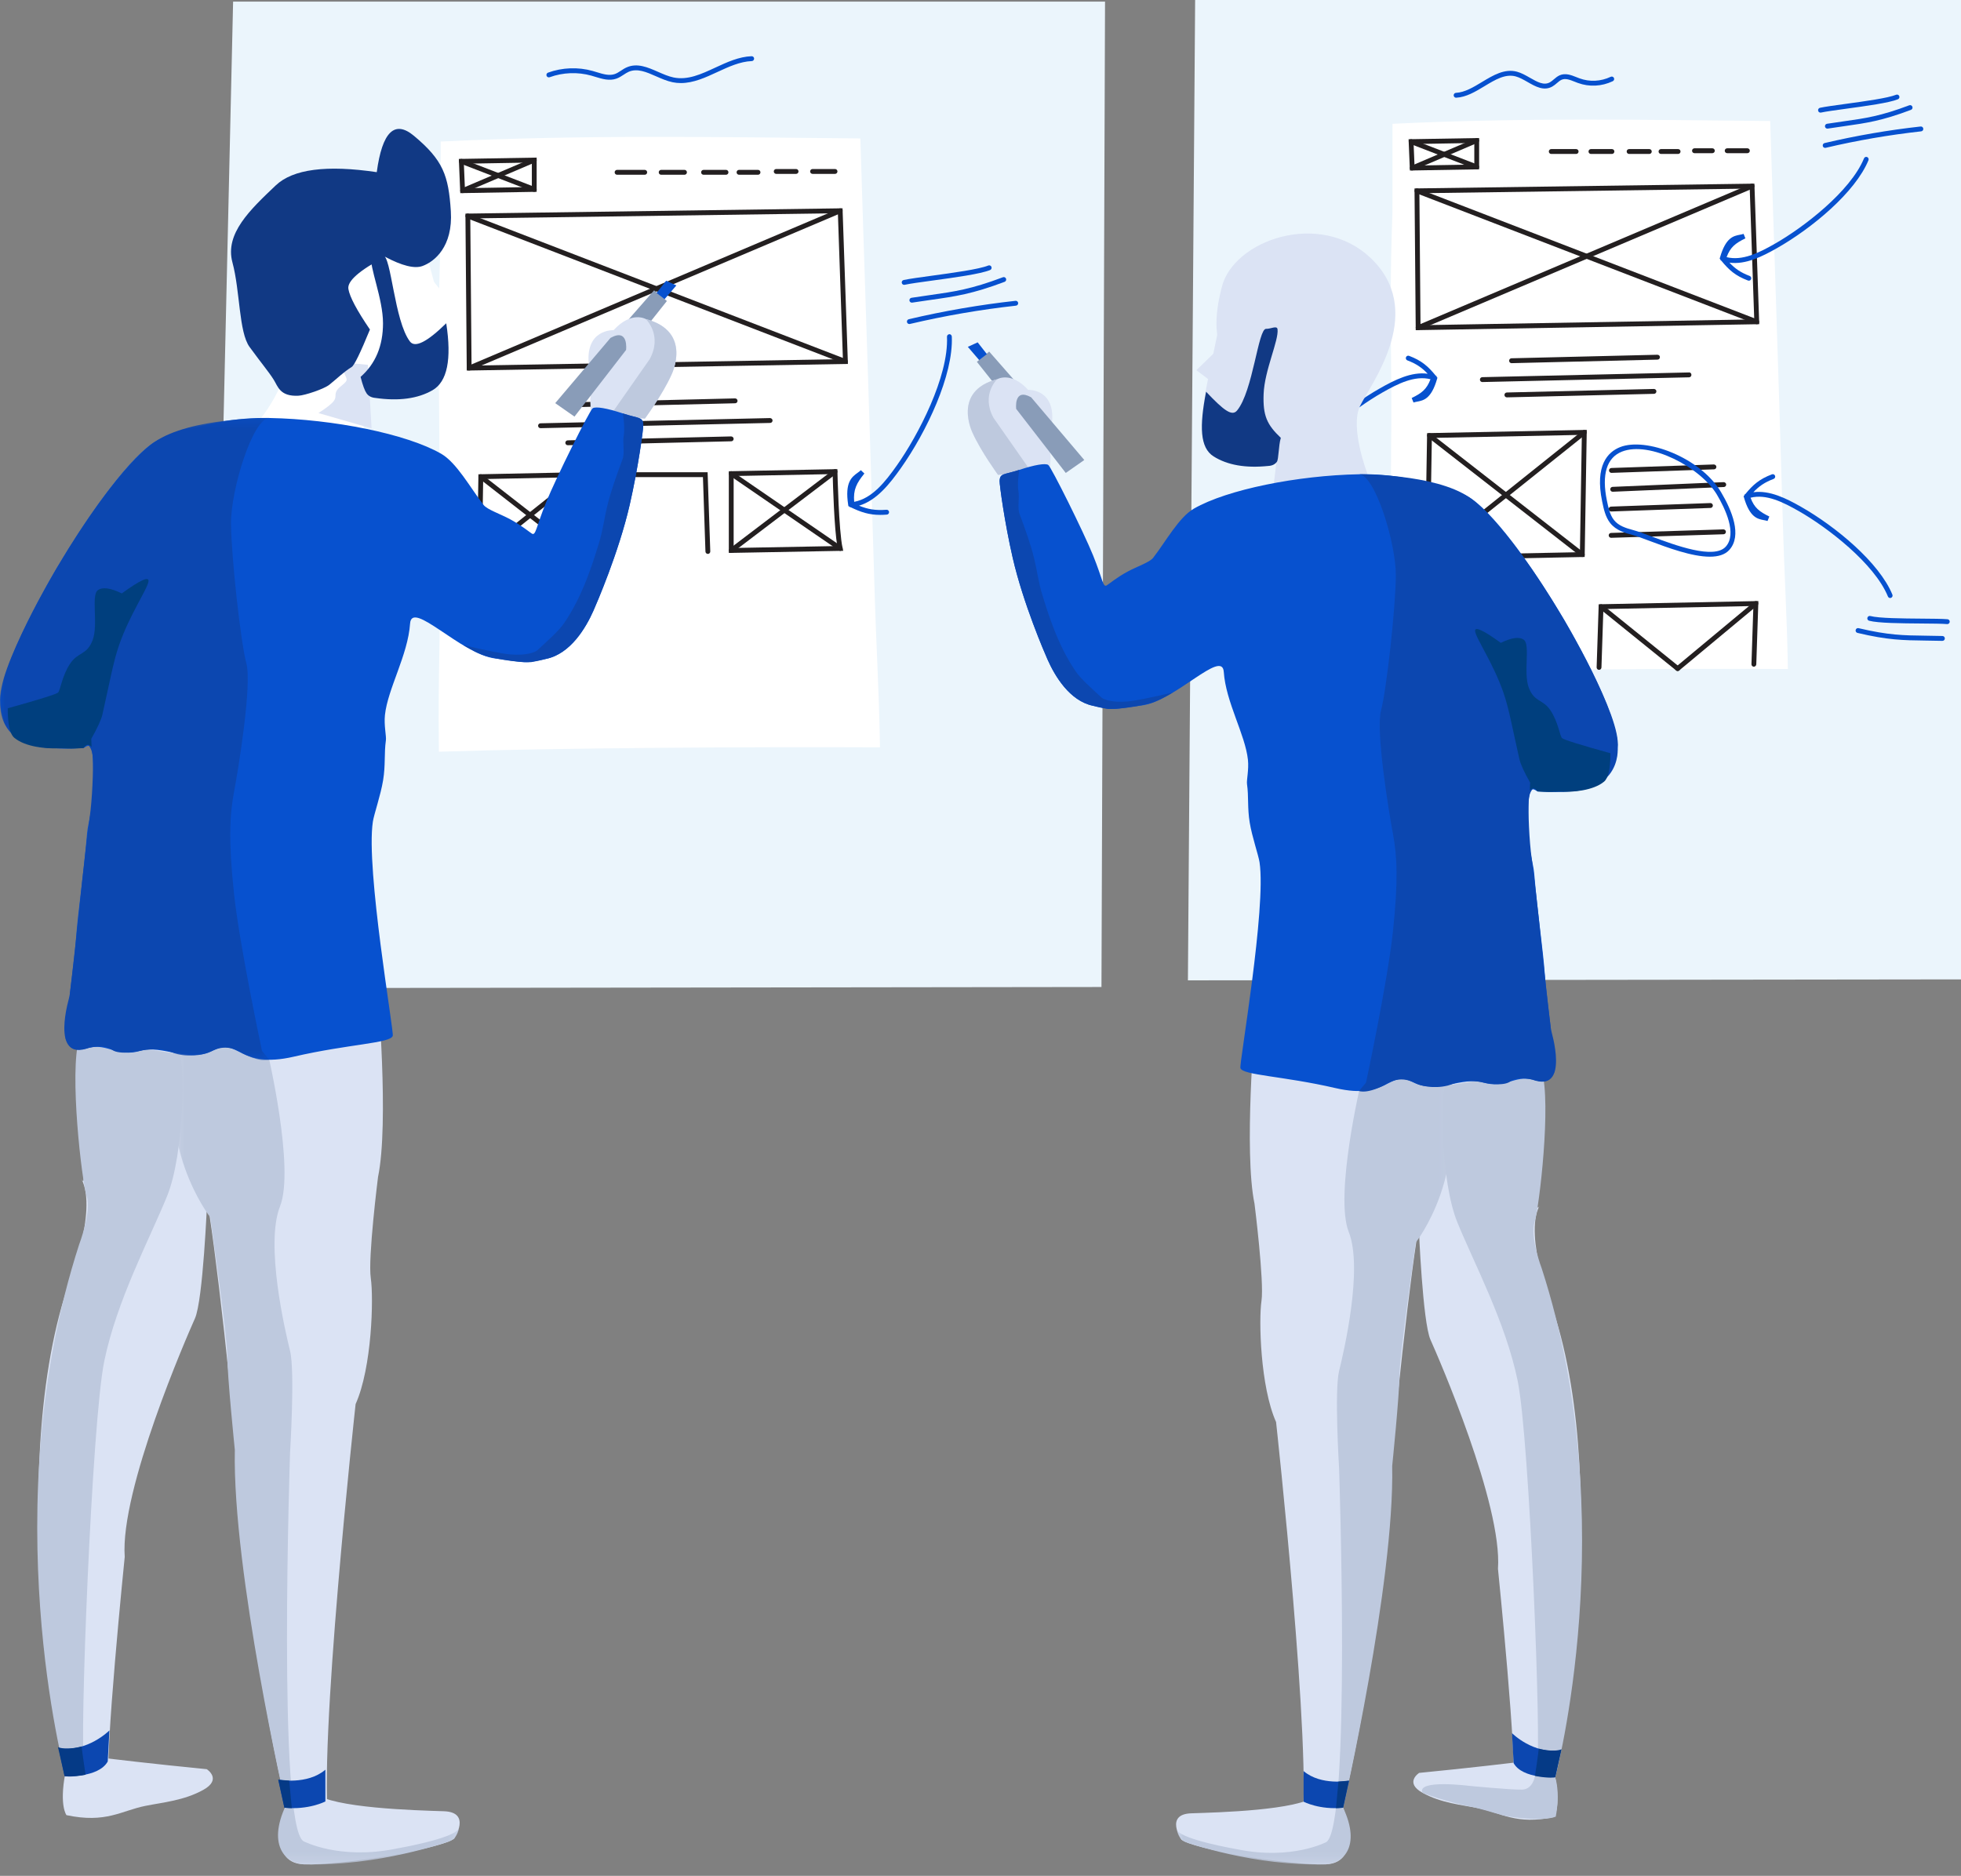 <svg width="208" height="199" viewBox="0 0 208 199" fill="none" xmlns="http://www.w3.org/2000/svg">
<rect x="0" y="0" width="208" height="199" fill="#808080" stroke="none"/>
<path fill-rule="evenodd" clip-rule="evenodd" d="M126.766 0L126 104L215 103.889L213.501 0.001L126.766 0Z" fill="#EBF5FC"/>
<path fill-rule="evenodd" clip-rule="evenodd" d="M147.694 22.497C147.47 28.986 147.488 31.883 147.57 40.894C147.622 46.495 147.461 50.063 147.57 55.662C147.694 62.044 147.446 62.17 147.529 71.389C159.432 71.01 177.73 70.917 189.638 70.972C189.533 64.934 189.308 62.545 189.06 54.035C188.56 36.836 188.18 26.342 187.763 12.838C174.075 12.709 161.374 12.474 147.701 13.134L147.694 22.497Z" fill="white"/>
<path fill-rule="evenodd" clip-rule="evenodd" d="M149.94 15.279L150.036 17.562L156.377 17.452V15.169L149.94 15.279ZM149.546 18.089L149.406 14.771L156.888 14.643V17.961L149.546 18.089Z" fill="#231F20"/>
<path fill-rule="evenodd" clip-rule="evenodd" d="M156.633 17.965C156.603 17.965 156.572 17.959 156.542 17.948L149.583 15.266C149.451 15.216 149.385 15.066 149.435 14.933C149.485 14.799 149.633 14.731 149.765 14.783L156.724 17.465C156.856 17.515 156.922 17.665 156.872 17.798C156.833 17.902 156.736 17.965 156.633 17.965Z" fill="#231F20"/>
<path fill-rule="evenodd" clip-rule="evenodd" d="M149.791 18.086C149.691 18.086 149.597 18.027 149.556 17.927C149.5 17.796 149.561 17.644 149.692 17.588L156.532 14.669C156.663 14.614 156.813 14.674 156.868 14.806C156.923 14.938 156.862 15.09 156.732 15.145L149.89 18.065C149.858 18.079 149.824 18.086 149.791 18.086Z" fill="#231F20"/>
<path fill-rule="evenodd" clip-rule="evenodd" d="M167.18 16.332H164.537C164.396 16.332 164.281 16.216 164.281 16.073C164.281 15.93 164.396 15.815 164.537 15.815H167.18C167.321 15.815 167.435 15.93 167.435 16.073C167.435 16.216 167.321 16.332 167.18 16.332Z" fill="#231F20"/>
<path fill-rule="evenodd" clip-rule="evenodd" d="M170.977 16.332H168.748C168.606 16.332 168.492 16.216 168.492 16.073C168.492 15.93 168.606 15.815 168.748 15.815H170.977C171.119 15.815 171.233 15.93 171.233 16.073C171.233 16.216 171.119 16.332 170.977 16.332Z" fill="#231F20"/>
<path fill-rule="evenodd" clip-rule="evenodd" d="M174.942 16.332H172.795C172.654 16.332 172.539 16.216 172.539 16.073C172.539 15.93 172.654 15.815 172.795 15.815H174.942C175.083 15.815 175.198 15.93 175.198 16.073C175.198 16.216 175.083 16.332 174.942 16.332Z" fill="#231F20"/>
<path fill-rule="evenodd" clip-rule="evenodd" d="M177.994 16.332H176.178C176.037 16.332 175.922 16.216 175.922 16.073C175.922 15.93 176.037 15.815 176.178 15.815H177.994C178.136 15.815 178.25 15.93 178.25 16.073C178.25 16.216 178.136 16.332 177.994 16.332Z" fill="#231F20"/>
<path fill-rule="evenodd" clip-rule="evenodd" d="M181.628 16.25H179.729C179.587 16.25 179.473 16.134 179.473 15.991C179.473 15.848 179.587 15.732 179.729 15.732H181.628C181.769 15.732 181.884 15.848 181.884 15.991C181.884 16.134 181.769 16.25 181.628 16.25Z" fill="#231F20"/>
<path fill-rule="evenodd" clip-rule="evenodd" d="M185.344 16.25H183.197C183.056 16.25 182.941 16.134 182.941 15.991C182.941 15.848 183.056 15.732 183.197 15.732H185.344C185.485 15.732 185.6 15.848 185.6 15.991C185.6 16.134 185.485 16.25 185.344 16.25Z" fill="#231F20"/>
<path fill-rule="evenodd" clip-rule="evenodd" d="M150.552 20.5L150.671 34.499L186.069 33.883L185.591 20.007L150.552 20.5ZM150.164 35.026L150.035 19.99L186.086 19.482L186.599 34.391L150.164 35.026Z" fill="#231F20"/>
<path fill-rule="evenodd" clip-rule="evenodd" d="M150.416 35.021C150.316 35.021 150.221 34.962 150.18 34.862C150.125 34.73 150.187 34.579 150.317 34.524L185.738 19.506C185.868 19.451 186.019 19.513 186.073 19.645C186.128 19.776 186.066 19.928 185.936 19.983L150.515 35.001C150.483 35.014 150.449 35.021 150.416 35.021Z" fill="#231F20"/>
<path fill-rule="evenodd" clip-rule="evenodd" d="M186.335 34.397C186.305 34.397 186.274 34.391 186.244 34.38L150.204 20.488C150.072 20.438 150.005 20.288 150.056 20.155C150.106 20.021 150.255 19.955 150.386 20.005L186.427 33.897C186.559 33.947 186.625 34.097 186.574 34.23C186.536 34.334 186.438 34.397 186.335 34.397Z" fill="#231F20"/>
<path fill-rule="evenodd" clip-rule="evenodd" d="M160.326 38.526C160.188 38.526 160.074 38.414 160.07 38.273C160.067 38.13 160.179 38.012 160.32 38.008L175.801 37.633C175.96 37.641 176.06 37.742 176.064 37.886C176.067 38.028 175.955 38.147 175.814 38.15L160.332 38.526H160.326Z" fill="#231F20"/>
<path fill-rule="evenodd" clip-rule="evenodd" d="M157.229 40.529C157.09 40.529 156.976 40.416 156.973 40.276C156.97 40.133 157.081 40.015 157.223 40.011L179.144 39.511C179.303 39.497 179.403 39.621 179.406 39.764C179.409 39.907 179.297 40.025 179.155 40.028L157.234 40.529H157.229Z" fill="#231F20"/>
<path fill-rule="evenodd" clip-rule="evenodd" d="M159.83 42.154C159.692 42.154 159.578 42.043 159.574 41.902C159.571 41.759 159.683 41.641 159.824 41.637L175.429 41.262C175.572 41.266 175.688 41.371 175.691 41.515C175.694 41.657 175.583 41.776 175.441 41.779L159.836 42.154H159.83Z" fill="#231F20"/>
<path fill-rule="evenodd" clip-rule="evenodd" d="M170.924 50.164C170.786 50.164 170.673 50.054 170.668 49.914C170.663 49.772 170.774 49.652 170.915 49.647L181.789 49.272C181.927 49.282 182.048 49.379 182.053 49.522C182.058 49.664 181.948 49.784 181.807 49.789L170.933 50.164H170.924Z" fill="#231F20"/>
<path fill-rule="evenodd" clip-rule="evenodd" d="M171.053 52.166C170.916 52.166 170.803 52.058 170.797 51.919C170.791 51.776 170.901 51.655 171.042 51.649L182.827 51.148C182.965 51.153 183.088 51.253 183.094 51.396C183.1 51.539 182.99 51.66 182.849 51.666L171.063 52.166H171.053Z" fill="#231F20"/>
<path fill-rule="evenodd" clip-rule="evenodd" d="M153.416 67.389C153.279 67.389 153.165 67.279 153.16 67.139C153.155 66.997 153.266 66.877 153.407 66.872L164.281 66.496C164.423 66.496 164.54 66.603 164.546 66.746C164.551 66.889 164.44 67.009 164.299 67.013L153.425 67.389H153.416Z" fill="#231F20"/>
<path fill-rule="evenodd" clip-rule="evenodd" d="M153.545 69.393C153.408 69.393 153.295 69.284 153.289 69.145C153.283 69.002 153.393 68.882 153.534 68.876L165.319 68.375C165.46 68.38 165.58 68.48 165.586 68.623C165.592 68.766 165.482 68.887 165.341 68.892L153.555 69.393H153.545Z" fill="#231F20"/>
<path fill-rule="evenodd" clip-rule="evenodd" d="M170.888 54.261C170.751 54.261 170.638 54.151 170.633 54.011C170.628 53.868 170.738 53.748 170.88 53.743L181.417 53.367C181.547 53.365 181.677 53.474 181.681 53.617C181.686 53.76 181.576 53.88 181.435 53.885L170.898 54.261H170.888Z" fill="#231F20"/>
<path fill-rule="evenodd" clip-rule="evenodd" d="M170.888 57.053C170.751 57.053 170.637 56.943 170.633 56.803C170.628 56.66 170.739 56.541 170.881 56.536L182.8 56.16C182.943 56.167 183.059 56.268 183.064 56.411C183.068 56.554 182.957 56.673 182.816 56.677L170.897 57.053H170.888Z" fill="#231F20"/>
<path fill-rule="evenodd" clip-rule="evenodd" d="M151.874 46.456L151.669 58.9L167.58 58.578L167.784 46.134L151.874 46.456ZM151.148 59.428L151.371 45.949L168.305 45.605L168.083 59.085L151.148 59.428Z" fill="#231F20"/>
<path fill-rule="evenodd" clip-rule="evenodd" d="M151.409 59.423C151.333 59.423 151.258 59.389 151.207 59.325C151.12 59.213 151.139 59.05 151.249 58.961L167.885 45.667C167.996 45.579 168.157 45.598 168.245 45.709C168.333 45.821 168.314 45.984 168.203 46.073L151.567 59.367C151.52 59.405 151.464 59.423 151.409 59.423Z" fill="#231F20"/>
<path fill-rule="evenodd" clip-rule="evenodd" d="M167.832 59.09C167.778 59.09 167.722 59.072 167.676 59.036L151.467 46.407C151.355 46.32 151.334 46.157 151.42 46.043C151.507 45.932 151.667 45.91 151.779 45.997L167.989 58.627C168.1 58.713 168.121 58.876 168.035 58.99C167.985 59.055 167.909 59.09 167.832 59.09Z" fill="#231F20"/>
<path fill-rule="evenodd" clip-rule="evenodd" d="M169.608 71.061H169.599C169.458 71.056 169.347 70.937 169.352 70.794L169.573 64.105L186.508 63.762L186.286 70.479C186.281 70.622 186.147 70.728 186.022 70.728C185.88 70.724 185.77 70.604 185.774 70.462L185.978 64.29L170.068 64.612L169.863 70.811C169.858 70.951 169.745 71.061 169.608 71.061Z" fill="#231F20"/>
<path fill-rule="evenodd" clip-rule="evenodd" d="M177.948 71.184C177.873 71.184 177.8 71.152 177.749 71.089C177.66 70.979 177.676 70.816 177.785 70.725L186.077 63.827C186.186 63.735 186.347 63.752 186.437 63.862C186.527 63.972 186.511 64.135 186.402 64.226L178.11 71.125C178.062 71.165 178.005 71.184 177.948 71.184Z" fill="#231F20"/>
<path fill-rule="evenodd" clip-rule="evenodd" d="M177.949 71.183C177.893 71.183 177.836 71.164 177.789 71.127L169.659 64.56C169.548 64.47 169.53 64.308 169.619 64.196C169.706 64.085 169.868 64.067 169.978 64.156L178.108 70.722C178.219 70.812 178.237 70.975 178.149 71.086C178.098 71.15 178.024 71.183 177.949 71.183Z" fill="#231F20"/>
<path fill-rule="evenodd" clip-rule="evenodd" d="M193.588 15.688C193.471 15.688 193.366 15.608 193.339 15.488C193.307 15.349 193.392 15.21 193.53 15.177C196.875 14.389 200.303 13.798 203.719 13.42C203.86 13.403 203.986 13.507 204.001 13.649C204.017 13.791 203.915 13.918 203.775 13.934C200.38 14.31 196.972 14.898 193.646 15.681C193.627 15.686 193.607 15.688 193.588 15.688Z" fill="#0751CF"/>
<path fill-rule="evenodd" clip-rule="evenodd" d="M193.826 13.645C193.702 13.645 193.593 13.553 193.573 13.426C193.552 13.285 193.648 13.153 193.787 13.131C194.457 13.026 195.055 12.942 195.613 12.863C197.856 12.546 199.477 12.317 202.514 11.169C202.646 11.118 202.794 11.187 202.843 11.321C202.893 11.455 202.826 11.604 202.693 11.654C199.603 12.821 197.96 13.053 195.684 13.375C195.128 13.453 194.533 13.537 193.866 13.642C193.852 13.644 193.839 13.645 193.826 13.645Z" fill="#0751CF"/>
<path fill-rule="evenodd" clip-rule="evenodd" d="M193.095 11.947C192.977 11.947 192.871 11.865 192.846 11.743C192.816 11.604 192.904 11.466 193.042 11.436C193.588 11.317 194.593 11.181 195.756 11.022C197.753 10.749 200.238 10.409 201.12 10.052C201.251 9.998 201.4 10.063 201.452 10.195C201.505 10.328 201.442 10.479 201.31 10.532C200.37 10.913 197.955 11.243 195.825 11.534C194.672 11.692 193.676 11.828 193.149 11.942C193.131 11.945 193.113 11.947 193.095 11.947Z" fill="#0751CF"/>
<path fill-rule="evenodd" clip-rule="evenodd" d="M131.838 56.347C131.7 56.347 131.586 56.236 131.582 56.096C131.579 55.953 131.69 55.834 131.831 55.83C132.509 55.812 133.112 55.804 133.675 55.797C135.94 55.77 137.576 55.75 140.733 55C140.869 54.965 141.009 55.053 141.041 55.192C141.073 55.331 140.988 55.471 140.85 55.503C137.639 56.267 135.979 56.287 133.682 56.315C133.121 56.322 132.52 56.329 131.845 56.347H131.838Z" fill="#0751CF"/>
<path fill-rule="evenodd" clip-rule="evenodd" d="M131.322 54.568C131.191 54.568 131.079 54.466 131.067 54.331C131.056 54.189 131.16 54.064 131.301 54.052C131.858 54.004 132.871 53.997 134.045 53.988C136.06 53.973 138.568 53.953 139.487 53.711C139.624 53.676 139.764 53.758 139.799 53.897C139.835 54.035 139.753 54.176 139.616 54.212C138.635 54.47 136.198 54.489 134.049 54.505C132.886 54.514 131.881 54.521 131.344 54.567C131.337 54.568 131.329 54.568 131.322 54.568Z" fill="#0751CF"/>
<path fill-rule="evenodd" clip-rule="evenodd" d="M185.499 29.777C185.469 29.777 185.439 29.772 185.409 29.761C184.071 29.256 183.386 28.645 182.57 27.646L182.486 27.618L182.504 27.564C182.498 27.557 182.492 27.549 182.487 27.543L182.402 27.438L182.44 27.308C183.049 25.185 183.883 25.027 184.552 24.901C184.685 24.875 184.814 24.852 184.939 24.809L185.132 25.287C184.075 25.8 183.534 26.211 183.138 27.28C184.814 27.698 186.577 26.814 188.246 25.864C191.26 24.149 196.268 20.32 197.711 16.801C197.764 16.669 197.915 16.605 198.045 16.661C198.175 16.715 198.237 16.867 198.184 16.999C196.786 20.407 192.183 24.217 188.497 26.315C186.941 27.201 185.166 28.096 183.439 27.863C184.02 28.482 184.62 28.911 185.588 29.276C185.721 29.326 185.788 29.475 185.738 29.609C185.7 29.713 185.603 29.777 185.499 29.777Z" fill="#0751CF"/>
<path fill-rule="evenodd" clip-rule="evenodd" d="M136.92 50.869C136.887 50.869 136.854 50.862 136.822 50.849C136.692 50.794 136.63 50.643 136.683 50.511C138.081 47.103 142.684 43.293 146.369 41.195C147.926 40.309 149.698 39.412 151.428 39.647C150.847 39.027 150.247 38.598 149.279 38.233C149.146 38.184 149.079 38.035 149.129 37.901C149.178 37.767 149.325 37.699 149.458 37.749C150.795 38.253 151.481 38.863 152.297 39.864L152.381 39.892L152.363 39.946C152.369 39.953 152.375 39.96 152.38 39.967L152.465 40.072L152.427 40.202C151.818 42.324 150.984 42.481 150.315 42.608C150.182 42.634 150.053 42.657 149.928 42.7L149.735 42.222C150.792 41.71 151.333 41.299 151.729 40.23C150.054 39.812 148.29 40.695 146.621 41.645C143.607 43.361 138.599 47.191 137.156 50.709C137.115 50.809 137.02 50.869 136.92 50.869Z" fill="#0751CF"/>
<path fill-rule="evenodd" clip-rule="evenodd" d="M206.03 67.986H206.023C205.347 67.967 204.744 67.96 204.183 67.954C201.887 67.925 200.228 67.905 197.018 67.141C196.88 67.109 196.795 66.97 196.827 66.831C196.859 66.691 196.999 66.603 197.135 66.639C200.29 67.388 201.925 67.408 204.189 67.436C204.753 67.442 205.358 67.45 206.037 67.469C206.178 67.473 206.29 67.591 206.286 67.735C206.282 67.875 206.168 67.986 206.03 67.986Z" fill="#0751CF"/>
<path fill-rule="evenodd" clip-rule="evenodd" d="M206.548 66.207C206.541 66.207 206.534 66.206 206.526 66.206C205.989 66.16 204.985 66.153 203.822 66.144C201.672 66.127 199.235 66.109 198.254 65.851C198.117 65.814 198.035 65.674 198.071 65.535C198.107 65.397 198.246 65.315 198.383 65.35C199.303 65.592 201.811 65.611 203.826 65.627C204.999 65.636 206.013 65.643 206.569 65.691C206.71 65.703 206.815 65.828 206.803 65.97C206.792 66.105 206.679 66.207 206.548 66.207Z" fill="#0751CF"/>
<path fill-rule="evenodd" clip-rule="evenodd" d="M200.486 63.439C200.386 63.439 200.291 63.379 200.25 63.279C198.807 59.761 193.799 55.931 190.785 54.216C189.116 53.265 187.351 52.383 185.677 52.8C186.073 53.869 186.614 54.28 187.671 54.793L187.478 55.271C187.353 55.228 187.223 55.204 187.091 55.179C186.421 55.052 185.588 54.894 184.979 52.773L184.941 52.642L185.026 52.537C185.031 52.53 185.037 52.523 185.043 52.517L185.025 52.462L185.109 52.434C185.925 51.434 186.611 50.824 187.948 50.319C188.081 50.269 188.228 50.337 188.277 50.471C188.327 50.605 188.26 50.754 188.127 50.804C187.159 51.169 186.559 51.597 185.978 52.218C187.709 51.984 189.48 52.88 191.037 53.765C194.722 55.864 199.325 59.674 200.723 63.082C200.776 63.213 200.714 63.365 200.584 63.419C200.552 63.433 200.519 63.439 200.486 63.439Z" fill="#0751CF"/>
<path fill-rule="evenodd" clip-rule="evenodd" d="M170.439 53.093C170.586 53.805 170.752 54.611 171.19 55.165C171.677 55.782 172.436 56.024 173.305 56.255C173.753 56.375 174.412 56.621 175.175 56.906C177.655 57.833 181.806 59.383 183.053 57.985C184.269 56.62 182.985 53.948 182.112 52.477C180.392 49.581 174.991 46.741 172.029 47.912C170.421 48.549 169.871 50.34 170.439 53.093ZM181.357 59.057C179.455 59.057 176.894 58.101 174.997 57.392C174.247 57.111 173.598 56.868 173.174 56.755C172.394 56.548 171.423 56.289 170.79 55.487C170.276 54.837 170.097 53.967 169.938 53.199C169.147 49.367 170.537 47.947 171.842 47.431C174.565 46.355 180.358 48.519 182.55 52.211C183.706 54.158 184.797 56.8 183.433 58.331C182.967 58.855 182.231 59.057 181.357 59.057Z" fill="#0751CF"/>
<path fill-rule="evenodd" clip-rule="evenodd" d="M24.725 0.17L117.209 0.17L116.831 104.706L22.336 104.829L24.725 0.17Z" fill="#EBF5FC"/>
<path fill-rule="evenodd" clip-rule="evenodd" d="M46.734 25.419C46.485 32.629 46.505 35.849 46.596 45.861C46.653 52.083 46.475 56.048 46.596 62.27C46.734 69.362 46.458 69.501 46.55 79.744C59.776 79.323 80.108 79.22 93.339 79.281C93.223 72.573 92.972 69.918 92.697 60.462C92.141 41.351 91.719 29.691 91.256 14.687C76.046 14.543 61.934 14.281 46.742 15.016L46.734 25.419Z" fill="white"/>
<path fill-rule="evenodd" clip-rule="evenodd" d="M49.202 17.368L49.311 19.963L56.412 19.84V17.245L49.202 17.368ZM48.821 20.489L48.668 16.86L56.923 16.719V20.348L48.821 20.489Z" fill="#231F20"/>
<path fill-rule="evenodd" clip-rule="evenodd" d="M56.669 20.353C56.638 20.353 56.607 20.347 56.577 20.336L48.844 17.356C48.712 17.305 48.646 17.156 48.697 17.023C48.747 16.888 48.895 16.822 49.027 16.873L56.76 19.853C56.892 19.903 56.958 20.053 56.907 20.186C56.869 20.29 56.771 20.353 56.669 20.353Z" fill="#231F20"/>
<path fill-rule="evenodd" clip-rule="evenodd" d="M49.069 20.486C48.969 20.486 48.874 20.427 48.833 20.328C48.778 20.196 48.839 20.044 48.969 19.989L56.571 16.745C56.701 16.69 56.851 16.75 56.906 16.882C56.961 17.014 56.9 17.166 56.77 17.221L49.168 20.466C49.136 20.479 49.102 20.486 49.069 20.486Z" fill="#231F20"/>
<path fill-rule="evenodd" clip-rule="evenodd" d="M68.387 18.539H65.451C65.31 18.539 65.195 18.423 65.195 18.28C65.195 18.137 65.31 18.021 65.451 18.021H68.387C68.528 18.021 68.643 18.137 68.643 18.28C68.643 18.423 68.528 18.539 68.387 18.539Z" fill="#231F20"/>
<path fill-rule="evenodd" clip-rule="evenodd" d="M72.604 18.539H70.127C69.986 18.539 69.871 18.423 69.871 18.28C69.871 18.137 69.986 18.021 70.127 18.021H72.604C72.745 18.021 72.86 18.137 72.86 18.28C72.86 18.423 72.745 18.539 72.604 18.539Z" fill="#231F20"/>
<path fill-rule="evenodd" clip-rule="evenodd" d="M77.008 18.539H74.623C74.482 18.539 74.367 18.423 74.367 18.28C74.367 18.137 74.482 18.021 74.623 18.021H77.008C77.15 18.021 77.264 18.137 77.264 18.28C77.264 18.423 77.15 18.539 77.008 18.539Z" fill="#231F20"/>
<path fill-rule="evenodd" clip-rule="evenodd" d="M80.403 18.539H78.385C78.244 18.539 78.129 18.423 78.129 18.28C78.129 18.137 78.244 18.021 78.385 18.021H80.403C80.544 18.021 80.659 18.137 80.659 18.28C80.659 18.423 80.544 18.539 80.403 18.539Z" fill="#231F20"/>
<path fill-rule="evenodd" clip-rule="evenodd" d="M84.44 18.447H82.33C82.189 18.447 82.074 18.331 82.074 18.188C82.074 18.046 82.189 17.93 82.33 17.93H84.44C84.581 17.93 84.696 18.046 84.696 18.188C84.696 18.331 84.581 18.447 84.44 18.447Z" fill="#231F20"/>
<path fill-rule="evenodd" clip-rule="evenodd" d="M88.571 18.447H86.186C86.044 18.447 85.93 18.331 85.93 18.188C85.93 18.046 86.044 17.93 86.186 17.93H88.571C88.712 17.93 88.827 18.046 88.827 18.188C88.827 18.331 88.712 18.447 88.571 18.447Z" fill="#231F20"/>
<path fill-rule="evenodd" clip-rule="evenodd" d="M49.883 23.172L50.016 38.784L89.406 38.097L88.874 22.622L49.883 23.172ZM49.509 39.31L49.367 22.662L89.367 22.098L89.936 38.606L49.509 39.31Z" fill="#231F20"/>
<path fill-rule="evenodd" clip-rule="evenodd" d="M49.76 39.306C49.66 39.306 49.565 39.246 49.524 39.147C49.469 39.015 49.531 38.864 49.661 38.809L89.018 22.122C89.149 22.067 89.299 22.129 89.354 22.26C89.409 22.392 89.347 22.544 89.216 22.598L49.859 39.286C49.827 39.299 49.793 39.306 49.76 39.306Z" fill="#231F20"/>
<path fill-rule="evenodd" clip-rule="evenodd" d="M89.669 38.609C89.639 38.609 89.608 38.603 89.578 38.592L49.532 23.157C49.4 23.106 49.334 22.956 49.384 22.823C49.434 22.689 49.582 22.622 49.714 22.674L89.76 38.109C89.892 38.159 89.959 38.309 89.908 38.442C89.869 38.546 89.772 38.609 89.669 38.609Z" fill="#231F20"/>
<path fill-rule="evenodd" clip-rule="evenodd" d="M60.772 43.198C60.633 43.198 60.519 43.087 60.516 42.946C60.513 42.803 60.624 42.685 60.766 42.681L77.968 42.264C78.104 42.261 78.226 42.373 78.229 42.517C78.233 42.659 78.121 42.778 77.979 42.781L60.778 43.198H60.772Z" fill="#231F20"/>
<path fill-rule="evenodd" clip-rule="evenodd" d="M57.33 45.423C57.191 45.423 57.078 45.311 57.074 45.17C57.071 45.027 57.183 44.909 57.325 44.906L81.682 44.35C81.811 44.358 81.941 44.46 81.944 44.602C81.947 44.745 81.835 44.863 81.694 44.867L57.336 45.423H57.33Z" fill="#231F20"/>
<path fill-rule="evenodd" clip-rule="evenodd" d="M60.221 47.231C60.082 47.231 59.968 47.12 59.965 46.979C59.962 46.836 60.073 46.718 60.215 46.714L77.554 46.297C77.69 46.305 77.813 46.407 77.816 46.55C77.82 46.693 77.708 46.811 77.566 46.814L60.227 47.231H60.221Z" fill="#231F20"/>
<path fill-rule="evenodd" clip-rule="evenodd" d="M77.817 50.499V58.132L88.81 57.927C88.483 56.036 88.35 51.448 88.32 50.295L77.817 50.499ZM77.305 58.658V49.993L88.82 49.768L88.826 50.026C88.827 50.088 88.967 56.346 89.37 58.123L89.44 58.433L77.305 58.658Z" fill="#231F20"/>
<path fill-rule="evenodd" clip-rule="evenodd" d="M75.082 58.762C74.945 58.762 74.832 58.652 74.826 58.512L74.56 50.613H63.936C63.794 50.613 63.68 50.497 63.68 50.354C63.68 50.212 63.794 50.096 63.936 50.096H75.055L75.338 58.495C75.343 58.638 75.232 58.757 75.091 58.762H75.082Z" fill="#231F20"/>
<path fill-rule="evenodd" clip-rule="evenodd" d="M51.251 50.822L51.122 58.668L61.206 58.464L61.335 50.618L51.251 50.822ZM50.602 59.196L50.747 50.315L61.856 50.09L61.71 58.971L50.602 59.196Z" fill="#231F20"/>
<path fill-rule="evenodd" clip-rule="evenodd" d="M77.561 58.655C77.483 58.655 77.406 58.619 77.356 58.552C77.271 58.437 77.294 58.275 77.407 58.19L88.416 49.826C88.529 49.739 88.69 49.763 88.775 49.876C88.86 49.991 88.837 50.153 88.724 50.239L77.715 58.602C77.668 58.638 77.614 58.655 77.561 58.655Z" fill="#231F20"/>
<path fill-rule="evenodd" clip-rule="evenodd" d="M89.12 58.44C89.07 58.44 89.021 58.425 88.976 58.395L77.417 50.461C77.3 50.38 77.27 50.219 77.349 50.101C77.429 49.983 77.588 49.954 77.705 50.032L89.264 57.967C89.381 58.047 89.411 58.208 89.332 58.326C89.282 58.4 89.202 58.44 89.12 58.44Z" fill="#231F20"/>
<path fill-rule="evenodd" clip-rule="evenodd" d="M50.861 59.191C50.786 59.191 50.711 59.157 50.661 59.093C50.573 58.981 50.592 58.818 50.703 58.729L61.436 50.151C61.547 50.063 61.708 50.082 61.796 50.193C61.884 50.305 61.865 50.468 61.754 50.557L51.02 59.135C50.973 59.172 50.917 59.191 50.861 59.191Z" fill="#231F20"/>
<path fill-rule="evenodd" clip-rule="evenodd" d="M61.457 58.976C61.402 58.976 61.347 58.959 61.301 58.923L50.842 50.774C50.73 50.687 50.709 50.524 50.795 50.411C50.882 50.298 51.042 50.277 51.155 50.365L61.614 58.513C61.725 58.6 61.746 58.763 61.66 58.876C61.609 58.942 61.534 58.976 61.457 58.976Z" fill="#231F20"/>
<path fill-rule="evenodd" clip-rule="evenodd" d="M96.451 34.374C96.335 34.374 96.23 34.294 96.202 34.174C96.17 34.036 96.256 33.897 96.393 33.864C100.111 32.988 103.919 32.331 107.712 31.912C107.85 31.896 107.979 31.999 107.994 32.141C108.009 32.283 107.908 32.41 107.767 32.426C103.995 32.843 100.207 33.497 96.51 34.368C96.49 34.372 96.471 34.374 96.451 34.374Z" fill="#0751CF"/>
<path fill-rule="evenodd" clip-rule="evenodd" d="M96.716 32.106C96.593 32.106 96.484 32.015 96.464 31.887C96.442 31.746 96.538 31.614 96.677 31.592C97.422 31.475 98.087 31.381 98.707 31.294C101.2 30.941 103.002 30.687 106.38 29.411C106.513 29.361 106.66 29.429 106.709 29.563C106.758 29.697 106.691 29.846 106.559 29.896C103.129 31.191 101.304 31.449 98.778 31.806C98.16 31.893 97.498 31.987 96.756 32.103C96.743 32.105 96.73 32.106 96.716 32.106Z" fill="#0751CF"/>
<path fill-rule="evenodd" clip-rule="evenodd" d="M95.9 30.218C95.782 30.218 95.676 30.135 95.65 30.013C95.621 29.874 95.709 29.736 95.847 29.706C96.453 29.575 97.569 29.422 98.86 29.246C101.081 28.943 103.844 28.566 104.827 28.167C104.958 28.114 105.108 28.178 105.16 28.311C105.213 28.443 105.149 28.594 105.018 28.647C103.976 29.069 101.295 29.436 98.929 29.759C97.647 29.934 96.541 30.085 95.954 30.212C95.936 30.215 95.918 30.218 95.9 30.218Z" fill="#0751CF"/>
<path fill-rule="evenodd" clip-rule="evenodd" d="M93.37 54.622C92.178 54.622 91.317 54.335 90.231 53.813L90.154 53.822L90.147 53.772L90.107 53.752L89.987 53.693L89.966 53.559C89.594 51.15 90.351 50.601 90.96 50.159C91.087 50.067 91.208 49.98 91.309 49.881L91.685 50.231C90.847 51.265 90.493 51.943 90.602 53.237C92.509 52.874 93.886 51.131 95.133 49.366C97.371 46.203 100.631 39.96 100.445 35.726C100.439 35.582 100.548 35.462 100.69 35.456C100.819 35.434 100.95 35.559 100.956 35.702C101.136 39.79 98.28 45.807 95.55 49.667C94.382 51.317 92.996 53.085 91.116 53.644C92.023 54.014 92.843 54.173 94.026 54.077C94.163 54.063 94.29 54.172 94.301 54.314C94.313 54.457 94.208 54.581 94.067 54.592C93.821 54.612 93.589 54.622 93.37 54.622Z" fill="#0751CF"/>
<path fill-rule="evenodd" clip-rule="evenodd" d="M72.218 8.812C71.93 8.812 71.641 8.786 71.349 8.726C70.746 8.602 70.157 8.343 69.588 8.093C68.564 7.643 67.597 7.219 66.688 7.614C66.502 7.696 66.327 7.81 66.142 7.931C65.907 8.085 65.664 8.244 65.381 8.343C64.629 8.606 63.871 8.373 63.139 8.149C62.999 8.106 62.859 8.063 62.721 8.024C61.279 7.62 59.709 7.68 58.3 8.193C58.167 8.239 58.02 8.171 57.972 8.037C57.925 7.903 57.994 7.754 58.126 7.706C59.634 7.157 61.315 7.092 62.858 7.526C63 7.565 63.144 7.609 63.288 7.654C63.973 7.863 64.619 8.062 65.214 7.854C65.438 7.776 65.645 7.64 65.864 7.497C66.058 7.369 66.26 7.237 66.485 7.14C67.597 6.655 68.713 7.145 69.792 7.619C70.337 7.858 70.901 8.106 71.45 8.219C72.951 8.526 74.372 7.868 75.877 7.17C77.103 6.602 78.371 6.014 79.722 5.963C79.867 5.961 79.982 6.069 79.987 6.212C79.992 6.355 79.882 6.474 79.741 6.48C78.492 6.527 77.271 7.093 76.09 7.64C74.843 8.219 73.561 8.812 72.218 8.812Z" fill="#0751CF"/>
<path fill-rule="evenodd" clip-rule="evenodd" d="M154.443 10.366C154.308 10.366 154.194 10.258 154.188 10.12C154.181 9.977 154.29 9.856 154.431 9.849C155.365 9.803 156.292 9.244 157.188 8.702C158.366 7.99 159.585 7.254 160.903 7.607C161.377 7.734 161.834 7.995 162.275 8.248C163.07 8.702 163.756 9.095 164.405 8.726C164.542 8.649 164.674 8.536 164.814 8.417C164.998 8.26 165.188 8.098 165.415 7.994C166.031 7.715 166.659 7.965 167.214 8.187C167.32 8.23 167.426 8.272 167.531 8.31C168.613 8.706 169.79 8.647 170.848 8.146C170.976 8.085 171.128 8.141 171.188 8.27C171.248 8.399 171.193 8.553 171.065 8.614C169.884 9.175 168.567 9.24 167.357 8.797C167.247 8.757 167.137 8.713 167.025 8.668C166.52 8.467 166.043 8.275 165.625 8.466C165.463 8.54 165.308 8.672 165.144 8.812C164.992 8.942 164.835 9.076 164.656 9.177C163.755 9.688 162.875 9.186 162.024 8.698C161.61 8.461 161.182 8.217 160.772 8.107C159.661 7.808 158.588 8.458 157.451 9.146C156.5 9.72 155.518 10.314 154.456 10.365C154.452 10.366 154.447 10.366 154.443 10.366Z" fill="#0751CF"/>
<path fill-rule="evenodd" clip-rule="evenodd" d="M45.391 29.129L48.146 32.499L46.461 33.571L45.391 29.129Z" fill="white"/>
<path fill-rule="evenodd" clip-rule="evenodd" d="M25.586 45.831C26.594 45.686 27.684 44.619 28.856 42.631C30.029 40.642 32.665 34.8 36.765 25.105L45.379 27.489L46.794 32.737C47.26 35.429 47.373 37.272 47.132 38.268C46.855 39.407 46.668 40.658 45.379 41.253C44.976 41.44 43.859 41.611 43.285 41.781C41.677 42.258 40.035 42.083 38.359 41.253L38.691 47.845C37.264 47.243 35.465 46.763 33.292 46.406C31.119 46.048 28.551 45.857 25.586 45.831Z" fill="white"/>
<path fill-rule="evenodd" clip-rule="evenodd" d="M39.023 38.702C37.532 38.524 36.659 38.524 36.407 38.702C36.029 38.968 36.768 39.9 36.768 40.267C36.768 40.635 36 40.97 35.727 41.425C35.454 41.88 35.727 42.076 35.416 42.523C35.208 42.821 34.66 43.252 33.773 43.818L39.413 45.45L39.023 38.702Z" fill="#DBE3F4"/>
<path fill-rule="evenodd" clip-rule="evenodd" d="M24.654 27.837C25.476 30.887 25.326 35.238 26.472 36.808C27.863 38.713 28.478 39.407 29.034 40.285C29.477 40.986 29.683 42.084 31.662 41.979C32.348 41.943 34.373 41.266 34.938 40.81C35.877 40.055 36.414 39.489 37.31 38.925C37.582 38.754 38.225 37.432 39.239 34.959C37.853 32.926 37.091 31.492 36.953 30.657C36.815 29.823 38.112 28.684 40.843 27.241C42.643 28.197 43.962 28.525 44.802 28.223C46.062 27.772 48.062 26.182 47.819 22.394C47.575 18.605 46.997 16.994 43.914 14.415C41.858 12.694 40.541 13.978 39.962 18.264C34.638 17.474 31.067 17.941 29.25 19.666C26.524 22.254 23.832 24.787 24.654 27.837Z" fill="#113984"/>
<path fill-rule="evenodd" clip-rule="evenodd" d="M40.625 34.294C40.625 31.667 39.162 28.326 39.36 27.1C39.433 26.647 40.1 27.1 40.625 27.1C41.502 27.1 41.81 34.038 43.483 36.23C44.017 36.93 45.3 36.285 47.331 34.294C47.924 38.128 47.439 40.496 45.877 41.396C44.315 42.297 42.291 42.569 39.806 42.214C39.391 42.176 39.084 42.014 38.883 41.728C38.684 41.442 38.471 40.86 38.246 39.983C39.832 38.588 40.625 36.692 40.625 34.294Z" fill="#113984"/>
<path fill-rule="evenodd" clip-rule="evenodd" d="M40.047 104.901C40.047 104.901 41.291 119.112 40.097 124.861C40.097 124.861 39.012 133.458 39.328 135.584C39.643 137.711 39.452 145.085 37.718 148.955C37.718 148.955 33.663 185.972 34.899 193.767C34.899 193.767 32.55 195.887 31.312 194.271C30.076 192.656 25.792 169.378 25.45 160.361C25.108 151.344 22.515 129.644 21.965 127.527C21.965 127.527 21.543 137.936 20.676 139.87C19.808 141.806 12.724 158.05 13.229 165.161C13.229 165.161 11.019 186.838 11.578 189.193C11.578 189.193 8.184 190.426 7.462 189.979C6.739 189.532 0.396 157.053 7.147 136.592C7.147 136.592 10.407 128.531 8.655 125.095C9.743 127.229 6.41 111.409 10.543 101.273L7.699 104.821L40.047 104.901Z" fill="#DBE3F4"/>
<path fill-rule="evenodd" clip-rule="evenodd" d="M30.322 191.528C30.322 191.528 28.057 197.62 32.222 197.776C36.388 197.93 47.11 196.029 48.182 195.039C48.182 195.039 50.039 192.241 47.078 192.144C44.115 192.049 35.243 191.815 33.333 190.203C33.333 190.203 31.538 191.903 30.322 191.528Z" fill="#DBE3F4"/>
<mask id="mask0" mask-type="alpha" maskUnits="userSpaceOnUse" x="18" y="110" width="31" height="88">
<path fill-rule="evenodd" clip-rule="evenodd" d="M18.398 110.225H48.659V197.791H18.398V110.225Z" fill="white"/>
</mask>
<g mask="url(#mask0)">
<path fill-rule="evenodd" clip-rule="evenodd" d="M32.22 197.775C30.429 197.718 28.275 195.878 30.32 191.527C30.32 191.527 24.642 166.725 24.908 153.809C24.908 153.809 24.109 146.005 24.109 143.852C24.109 141.699 22.299 129.129 22.299 129.129C22.299 129.129 16.12 121.249 19.316 111.023C19.962 108.954 28.369 111.561 28.369 111.561C28.369 111.561 31.299 123.939 29.701 127.976C28.104 132.012 30.234 141.162 30.767 143.314C31.299 145.467 30.767 154.078 30.767 154.078C30.767 154.078 29.43 193.505 32.175 195.318C32.175 195.318 36.012 197.346 41.989 196.117C41.989 196.117 48.116 195.069 48.659 193.993C48.659 193.993 48.584 195.02 47.599 195.353C47.599 195.353 40.079 198.023 32.22 197.775Z" fill="#BEC9DE"/>
</g>
<path fill-rule="evenodd" clip-rule="evenodd" d="M11.167 186.516C11.167 186.516 16.394 187.145 21.929 187.682C21.929 187.682 23.601 188.747 21.559 189.88C19.517 191.012 17.27 191.204 15.42 191.575C12.863 192.087 11.255 193.449 7.051 192.559C7.051 192.559 6.279 191.575 6.915 188.172C7.167 186.828 9.441 188.11 11.167 186.516Z" fill="#DBE3F4"/>
<path fill-rule="evenodd" clip-rule="evenodd" d="M19.05 111.829C19.582 112.637 19.582 122.324 17.719 126.899C15.854 131.473 12.393 137.931 11.061 144.389C9.73 150.848 8.398 185.292 8.931 186.907L6.913 188.172C6.913 188.172 -0.656 159.997 8.398 132.012C8.398 132.012 9.73 128.513 9.197 126.899C8.664 125.284 7.333 113.713 8.398 110.215L19.05 111.829Z" fill="#BEC9DE"/>
<path fill-rule="evenodd" clip-rule="evenodd" d="M68.244 35.069L70.736 31.932L69.378 30.799L66.582 33.989" fill="#899CB8"/>
<path fill-rule="evenodd" clip-rule="evenodd" d="M68.405 44.41C68.405 44.41 70.297 41.824 71.214 39.778C71.214 39.778 73.527 35.164 68.502 33.85C68.502 33.85 66.993 32.94 65.082 35.025C65.082 35.025 61.967 34.875 62.474 38.859C62.791 41.35 62.607 42.373 62.607 42.373L62.664 43.879L68.405 44.41Z" fill="#DBE3F4"/>
<path fill-rule="evenodd" clip-rule="evenodd" d="M64.738 44.07L68.401 44.41C68.401 44.41 70.294 41.823 71.211 39.777C71.211 39.777 73.523 35.163 68.499 33.85C68.499 33.85 70.304 35.539 68.909 38.107L64.738 44.07Z" fill="#BEC9DE"/>
<path fill-rule="evenodd" clip-rule="evenodd" d="M64.758 35.844L58.891 42.767L60.935 44.196L66.406 37.126C66.406 37.126 66.707 34.763 64.758 35.844Z" fill="#899CB8"/>
<path fill-rule="evenodd" clip-rule="evenodd" d="M68.234 45.087C68.25 45.489 67.693 49.629 66.792 53.553C65.626 58.632 63.245 64.107 62.95 64.774C62.135 66.618 60.514 69.347 57.944 69.893C55.375 70.438 56.157 70.322 52.511 69.853C48.866 69.386 43.67 63.6 43.497 66.148C43.27 69.496 41.13 73.05 40.83 75.852C40.712 76.951 40.994 78.096 40.931 78.535C40.733 79.919 40.904 81.15 40.634 82.783C40.372 84.377 39.667 86.383 39.548 87.172C38.784 92.194 41.794 109.384 41.661 109.879C41.444 110.684 36.982 110.747 31.155 112.098C25.328 113.448 25.31 110.041 22.652 111.425C19.993 112.81 17.2 110.785 14.845 111.484C12.49 112.183 11.36 110.658 9.463 111.154C7.565 111.649 7.501 111.139 7 110.3C6.741 109.866 7.866 102.423 8.067 99.525C8.255 96.815 8.87 92.813 9.242 88.344C9.337 87.211 10.065 85.067 9.916 82.579C9.887 82.105 9.949 80.11 9.659 79.308C9.561 79.04 9.309 79.05 8.901 79.338C3.124 79.802 0.165 78.195 0.026 74.516C-0.183 68.999 12.371 48.29 17.055 46.553C21.739 44.816 25.177 44.279 28.588 44.343C35.328 44.468 43.129 46.023 46.793 48.135C48.443 49.085 49.904 51.775 51.294 53.569C51.672 54.058 53.074 54.525 54.104 55.082C55.328 55.744 56.186 56.47 56.415 56.607C56.834 56.862 56.853 55.932 57.913 53.313C58.973 50.695 62.549 43.516 62.868 43.309C63.187 43.103 64.364 43.294 66.07 43.86C67.776 44.425 68.201 44.197 68.234 45.087Z" fill="#0751CF"/>
<path fill-rule="evenodd" clip-rule="evenodd" d="M68.233 45.087C68.248 45.489 67.692 49.628 66.791 53.553C65.624 58.632 63.243 64.106 62.948 64.774C62.133 66.618 60.512 69.347 57.942 69.893C57.811 69.921 57.279 70.088 56.334 70.242C56.24 70.257 54.233 70.293 51.626 69.619C51.026 69.464 50.195 69.067 49.133 68.432C51.612 69.016 53.266 69.345 54.094 69.42C55.892 69.581 56.803 69.158 56.986 68.989C58.172 67.898 59.292 66.892 59.806 66.146C61.817 63.224 62.851 59.803 63.519 57.652C63.957 56.242 64.097 54.957 64.42 53.645C64.801 52.087 65.371 50.496 66.036 48.706C66.285 48.031 66.021 46.986 66.157 46.2C66.25 45.663 66.22 44.882 66.068 43.859C67.774 44.425 68.199 44.197 68.233 45.087Z" fill="#0C47B0"/>
<path fill-rule="evenodd" clip-rule="evenodd" d="M69.641 31.078L70.658 29.781L71.742 30.278L70.487 31.74L69.641 31.078Z" fill="#0751CF"/>
<mask id="mask1" mask-type="alpha" maskUnits="userSpaceOnUse" x="0" y="44" width="29" height="69">
<path fill-rule="evenodd" clip-rule="evenodd" d="M0 44.34H28.587V112.478H0V44.34Z" fill="white"/>
</mask>
<g mask="url(#mask1)">
<path fill-rule="evenodd" clip-rule="evenodd" d="M27.794 111.485C27.794 111.485 25.413 100.366 24.823 94.814C24.233 89.261 24.351 86.517 24.823 84.011C25.296 81.506 26.737 72.633 26.134 70.388C25.532 68.143 24.538 59.151 24.503 55.572C24.466 51.992 26.802 44.34 28.587 44.34C28.587 44.34 20.21 44.26 16.393 46.888C16.393 46.888 12.561 49.232 6.027 60.246C6.027 60.246 -0.447 71.146 0.025 74.514C0.025 74.514 -0.653 80.928 9.309 79.017C9.309 79.017 9.799 79.302 9.849 80.441C9.898 81.581 9.809 84.671 9.491 86.895C9.174 89.121 8.73 93.344 8.73 93.344C8.73 93.344 8.262 97.778 8.026 100.019C7.791 102.259 7.378 105.685 7.378 105.685C7.378 105.685 5.202 112.742 9.462 111.151C9.462 111.151 11.051 110.747 11.873 111.362C12.696 111.977 14.844 111.482 14.844 111.482C14.844 111.482 16.652 111.006 18.194 111.626C19.736 112.246 21.505 111.917 22.078 111.67C22.651 111.423 23.943 110.564 25.725 111.751C25.725 111.751 27.517 112.724 28.563 112.418L27.794 111.485Z" fill="#0C47B0"/>
</g>
<path fill-rule="evenodd" clip-rule="evenodd" d="M9.714 79.244L9.681 78.377C10.347 77.203 10.744 76.334 10.87 75.77C11.656 72.272 12.016 70.242 12.592 68.548C13.736 65.19 15.68 62.455 15.753 61.649C15.802 61.111 14.857 61.546 12.919 62.952C11.708 62.363 10.859 62.251 10.371 62.615C9.64 63.161 10.449 66.255 9.828 67.9C9.207 69.544 8.282 69.119 7.425 70.422C6.567 71.725 6.408 73.205 6.165 73.462C6.003 73.634 4.221 74.192 0.82 75.138C0.821 76.837 1.055 77.88 1.52 78.269C2.712 79.267 4.978 79.427 6.068 79.385C6.659 79.363 7.165 79.418 7.584 79.411C7.981 79.405 8.403 79.388 8.849 79.362C9.036 79.15 9.19 79.036 9.308 79.019C9.428 79.003 9.563 79.078 9.714 79.244Z" fill="#003F7E"/>
<path fill-rule="evenodd" clip-rule="evenodd" d="M133.112 108.515C133.112 108.515 131.917 122.172 133.064 127.699C133.064 127.699 134.107 135.962 133.803 138.005C133.5 140.049 133.684 147.136 135.351 150.855C135.351 150.855 139.247 186.433 138.06 193.924C138.06 193.924 140.318 195.961 141.507 194.408C142.696 192.856 146.813 170.484 147.141 161.817C147.469 153.151 149.962 132.296 150.491 130.261C150.491 130.261 150.896 140.265 151.729 142.125C152.563 143.984 159.372 159.597 158.887 166.43C158.887 166.43 161.011 187.264 160.473 189.528C160.473 189.528 163.735 190.713 164.43 190.283C165.124 189.853 171.22 158.638 164.732 138.973C164.732 138.973 161.598 131.226 163.282 127.923C162.237 129.974 165.44 114.77 161.468 105.029L164.201 108.439L133.112 108.515Z" fill="#DBE3F4"/>
<path fill-rule="evenodd" clip-rule="evenodd" d="M142.464 191.772C142.464 191.772 144.641 197.626 140.638 197.775C136.634 197.924 126.328 196.097 125.299 195.146C125.299 195.146 123.514 192.456 126.36 192.364C129.207 192.271 137.734 192.047 139.57 190.498C139.57 190.498 141.295 192.131 142.464 191.772Z" fill="#DBE3F4"/>
<mask id="mask2" mask-type="alpha" maskUnits="userSpaceOnUse" x="124" y="113" width="30" height="85">
<path fill-rule="evenodd" clip-rule="evenodd" d="M124.84 113.633H153.923V197.792H124.84V113.633Z" fill="white"/>
</mask>
<g mask="url(#mask2)">
<path fill-rule="evenodd" clip-rule="evenodd" d="M140.639 197.776C142.361 197.722 144.431 195.954 142.465 191.772C142.465 191.772 147.922 167.935 147.667 155.521C147.667 155.521 148.434 148.021 148.434 145.952C148.434 143.883 150.174 131.802 150.174 131.802C150.174 131.802 156.113 124.228 153.041 114.4C152.42 112.411 144.34 114.917 144.34 114.917C144.34 114.917 141.524 126.814 143.06 130.693C144.595 134.573 142.548 143.366 142.036 145.435C141.524 147.504 142.036 155.78 142.036 155.78C142.036 155.78 143.32 193.672 140.682 195.415C140.682 195.415 136.995 197.364 131.25 196.183C131.25 196.183 125.361 195.176 124.84 194.142C124.84 194.142 124.913 195.129 125.859 195.449C125.859 195.449 133.086 198.015 140.639 197.776Z" fill="#BEC9DE"/>
</g>
<path fill-rule="evenodd" clip-rule="evenodd" d="M160.873 186.955C160.873 186.955 155.85 187.56 150.53 188.076C150.53 188.076 148.923 189.1 150.885 190.188C152.848 191.276 155.007 191.462 156.786 191.818C159.243 192.31 160.788 193.619 164.829 192.763C164.829 192.763 165.57 191.818 164.96 188.548C164.718 187.255 162.532 188.488 160.873 186.955Z" fill="#DBE3F4"/>
<path fill-rule="evenodd" clip-rule="evenodd" d="M153.294 115.175C152.783 115.951 152.783 125.261 154.574 129.658C156.366 134.054 159.693 140.261 160.973 146.468C162.252 152.675 163.532 185.779 163.02 187.331L164.959 188.547C164.959 188.547 172.234 161.468 163.532 134.572C163.532 134.572 162.252 131.209 162.764 129.658C163.276 128.106 164.556 116.985 163.532 113.623L153.294 115.175Z" fill="#BEC9DE"/>
<path fill-rule="evenodd" clip-rule="evenodd" d="M106.013 41.401L103.617 38.385L104.922 37.297L107.61 40.363" fill="#899CB8"/>
<path fill-rule="evenodd" clip-rule="evenodd" d="M105.863 50.378C105.863 50.378 104.045 47.892 103.163 45.926C103.163 45.926 100.94 41.492 105.769 40.23C105.769 40.23 107.22 39.354 109.056 41.358C109.056 41.358 112.05 41.214 111.563 45.044C111.259 47.437 111.435 48.42 111.435 48.42L111.381 49.867L105.863 50.378Z" fill="#DBE3F4"/>
<path fill-rule="evenodd" clip-rule="evenodd" d="M109.384 50.051L105.863 50.377C105.863 50.377 104.045 47.892 103.163 45.924C103.163 45.924 100.94 41.491 105.769 40.228C105.769 40.228 104.035 41.852 105.375 44.319L109.384 50.051Z" fill="#BEC9DE"/>
<path fill-rule="evenodd" clip-rule="evenodd" d="M109.369 42.145L115.008 48.799L113.044 50.172L107.786 43.378C107.786 43.378 107.496 41.106 109.369 42.145Z" fill="#899CB8"/>
<path fill-rule="evenodd" clip-rule="evenodd" d="M148.057 53.431C147.094 53.254 146.086 52.189 145.032 50.235C143.979 48.282 141.66 42.574 138.075 33.111L129.204 35.06L128.166 40.068C127.619 42.635 127.444 44.402 127.64 45.367C127.864 46.471 127.998 47.68 129.214 48.3C129.595 48.493 130.661 48.699 131.207 48.884C132.733 49.403 133.804 49.294 135.445 48.56L134.896 53.098C136.289 52.573 138.536 53.959 140.635 53.697C142.735 53.434 145.209 53.346 148.057 53.431Z" fill="#DBE3F4"/>
<path fill-rule="evenodd" clip-rule="evenodd" d="M106.028 51.028C106.013 51.415 106.548 55.393 107.414 59.165C108.534 64.046 110.823 69.308 111.106 69.949C111.89 71.722 113.448 74.345 115.918 74.869C118.387 75.393 117.636 75.281 121.139 74.832C124.642 74.381 129.636 68.821 129.803 71.27C130.021 74.488 132.077 77.904 132.366 80.596C132.479 81.652 132.208 82.753 132.268 83.174C132.459 84.506 132.295 85.688 132.554 87.258C132.806 88.79 133.483 90.717 133.598 91.475C134.332 96.302 131.439 112.824 131.567 113.3C131.776 114.073 136.065 114.134 141.665 115.432C147.265 116.729 147.282 113.455 149.837 114.786C152.392 116.116 155.076 114.17 157.34 114.842C159.603 115.513 160.689 114.048 162.513 114.524C164.336 115.001 164.398 114.51 164.88 113.704C165.129 113.287 164.047 106.133 163.854 103.348C163.673 100.744 163.083 96.897 162.724 92.603C162.633 91.513 161.934 89.452 162.077 87.062C162.104 86.606 162.046 84.688 162.325 83.918C162.418 83.66 162.66 83.67 163.052 83.946C168.605 84.392 171.448 82.848 171.582 79.313C171.783 74.01 159.718 54.106 155.216 52.437C150.713 50.767 147.41 50.252 144.131 50.312C137.654 50.434 130.157 51.928 126.634 53.958C125.049 54.871 123.645 57.456 122.309 59.181C121.946 59.65 120.598 60.099 119.608 60.635C118.432 61.271 117.607 61.968 117.388 62.1C116.984 62.345 116.966 61.451 115.947 58.934C114.929 56.418 111.491 49.518 111.185 49.32C110.879 49.121 109.748 49.305 108.108 49.849C106.468 50.392 106.06 50.174 106.028 51.028Z" fill="#0751CF"/>
<path fill-rule="evenodd" clip-rule="evenodd" d="M106.028 51.028C106.013 51.414 106.548 55.392 107.414 59.164C108.534 64.045 110.823 69.307 111.106 69.948C111.89 71.721 113.448 74.344 115.918 74.868C116.044 74.895 116.555 75.056 117.464 75.204C117.554 75.219 119.482 75.253 121.988 74.605C122.565 74.456 123.363 74.076 124.385 73.463C122.001 74.026 120.412 74.342 119.616 74.413C117.888 74.568 117.013 74.162 116.837 74C115.698 72.951 114.621 71.985 114.127 71.267C112.194 68.46 111.2 65.172 110.558 63.104C110.136 61.749 110.002 60.514 109.693 59.252C109.326 57.755 108.778 56.226 108.139 54.505C107.899 53.858 108.153 52.853 108.022 52.098C107.933 51.581 107.962 50.831 108.108 49.848C106.468 50.391 106.06 50.173 106.028 51.028Z" fill="#0C47B0"/>
<path fill-rule="evenodd" clip-rule="evenodd" d="M104.676 37.564L103.699 36.318L102.656 36.796L103.862 38.201L104.676 37.564Z" fill="#0751CF"/>
<path fill-rule="evenodd" clip-rule="evenodd" d="M129.32 36.36C128.474 33.912 129.732 29.991 129.732 29.991C131.452 25.141 140.696 22.221 145.861 27.856C151.027 33.49 145.372 40.777 144.261 43.064C143.15 45.35 145.032 50.235 145.032 50.235" fill="#DBE3F4"/>
<path fill-rule="evenodd" clip-rule="evenodd" d="M134.03 41.794C134.125 39.27 135.652 36.115 135.506 34.931C135.452 34.494 134.795 34.904 134.291 34.884C133.449 34.851 132.901 41.504 131.215 43.547C130.676 44.199 129.807 43.545 127.928 41.557C127.219 45.218 127.26 47.496 128.727 48.42C130.194 49.342 132.128 49.679 134.528 49.43C134.928 49.41 135.229 49.265 135.432 48.998C135.634 48.731 135.605 47.283 135.854 46.448C134.381 45.05 133.943 44.096 134.03 41.794Z" fill="#113984"/>
<path fill-rule="evenodd" clip-rule="evenodd" d="M130.112 36.156L126.895 39.273L129.027 40.877L130.112 36.156Z" fill="#DBE3F4"/>
<path fill-rule="evenodd" clip-rule="evenodd" d="M144.891 114.845C144.891 114.845 147.179 104.159 147.746 98.822C148.314 93.486 148.2 90.848 147.746 88.441C147.292 86.032 145.907 77.505 146.486 75.347C147.066 73.189 148.02 64.548 148.055 61.107C148.089 57.667 145.844 50.313 144.129 50.313C144.129 50.313 152.18 50.236 155.848 52.761C155.848 52.761 159.532 55.014 165.811 65.6C165.811 65.6 172.033 76.075 171.58 79.313C171.58 79.313 172.231 85.477 162.657 83.641C162.657 83.641 162.186 83.915 162.138 85.009C162.091 86.105 162.177 89.074 162.481 91.213C162.786 93.351 163.213 97.411 163.213 97.411C163.213 97.411 163.663 101.672 163.889 103.824C164.116 105.978 164.512 109.271 164.512 109.271C164.512 109.271 166.604 116.053 162.51 114.525C162.51 114.525 160.983 114.136 160.192 114.726C159.402 115.318 157.337 114.842 157.337 114.842C157.337 114.842 155.599 114.385 154.117 114.98C152.635 115.576 150.935 115.261 150.385 115.023C149.834 114.786 148.592 113.959 146.88 115.101C146.88 115.101 145.157 116.037 144.151 115.741L144.891 114.845Z" fill="#0C47B0"/>
<path fill-rule="evenodd" clip-rule="evenodd" d="M162.266 83.856L162.298 83.022C161.658 81.893 161.277 81.058 161.156 80.517C160.4 77.154 160.055 75.203 159.5 73.575C158.401 70.348 156.533 67.719 156.463 66.945C156.416 66.428 157.324 66.845 159.186 68.197C160.35 67.631 161.166 67.523 161.635 67.874C162.337 68.398 161.56 71.372 162.157 72.952C162.754 74.533 163.642 74.124 164.467 75.376C165.291 76.628 165.443 78.051 165.678 78.298C165.833 78.463 167.545 78.999 170.814 79.908C170.813 81.541 170.588 82.545 170.142 82.918C168.996 83.877 166.818 84.031 165.771 83.991C165.202 83.969 164.716 84.022 164.314 84.016C163.931 84.01 163.526 83.994 163.098 83.969C162.918 83.764 162.771 83.655 162.656 83.639C162.542 83.624 162.412 83.696 162.266 83.856Z" fill="#003F7E"/>
<path fill-rule="evenodd" clip-rule="evenodd" d="M138.27 191.131C138.27 191.131 139.973 192.028 142.464 191.772L143.092 188.903C143.092 188.903 140.135 189.471 138.27 187.883V191.131Z" fill="#0C47B0"/>
<path fill-rule="evenodd" clip-rule="evenodd" d="M160.546 187.04L160.375 183.861C160.375 183.861 162.637 186.141 165.572 185.676L164.961 188.548C164.961 188.548 161.497 188.75 160.546 187.04Z" fill="#0C47B0"/>
<path fill-rule="evenodd" clip-rule="evenodd" d="M162.812 188.398C162.812 188.398 162.615 189.818 161.444 189.85C160.273 189.882 155.848 189.452 155.848 189.452C155.848 189.452 150.217 188.732 150.883 190.188C150.883 190.188 153.312 191.157 156.383 191.741C156.784 191.817 158.681 192.374 159.346 192.56C160.011 192.745 163.528 193.279 165.018 192.72C165.018 192.72 165.514 190.309 164.957 188.547C164.957 188.547 164.01 188.593 162.812 188.398Z" fill="#BEC9DE"/>
<path fill-rule="evenodd" clip-rule="evenodd" d="M162.812 188.399C162.812 188.399 163.184 185.938 163.211 185.506C163.211 185.506 164.715 185.925 165.633 185.573L164.958 188.548C164.958 188.548 164.352 188.685 162.812 188.399Z" fill="#053A86"/>
<path fill-rule="evenodd" clip-rule="evenodd" d="M141.969 189C141.969 189 141.724 191.651 141.703 191.816L142.463 191.771L143.091 188.902L141.969 189Z" fill="#053A86"/>
<path fill-rule="evenodd" clip-rule="evenodd" d="M34.513 191.105C34.513 191.105 32.748 192.034 30.166 191.769L29.516 188.796C29.516 188.796 32.58 189.385 34.513 187.738V191.105Z" fill="#0C47B0"/>
<path fill-rule="evenodd" clip-rule="evenodd" d="M11.427 186.866L11.604 183.572C11.604 183.572 9.26 185.934 6.219 185.452L6.852 188.428C6.852 188.428 10.442 188.638 11.427 186.866Z" fill="#0C47B0"/>
<path fill-rule="evenodd" clip-rule="evenodd" d="M9.075 188.274C9.075 188.274 8.691 185.724 8.663 185.275C8.663 185.275 7.103 185.71 6.152 185.345L6.852 188.428C6.852 188.428 7.48 188.571 9.075 188.274Z" fill="#053A86"/>
<path fill-rule="evenodd" clip-rule="evenodd" d="M30.678 188.898C30.678 188.898 30.932 191.646 30.953 191.817L30.166 191.771L29.516 188.797L30.678 188.898Z" fill="#053A86"/>
</svg>
